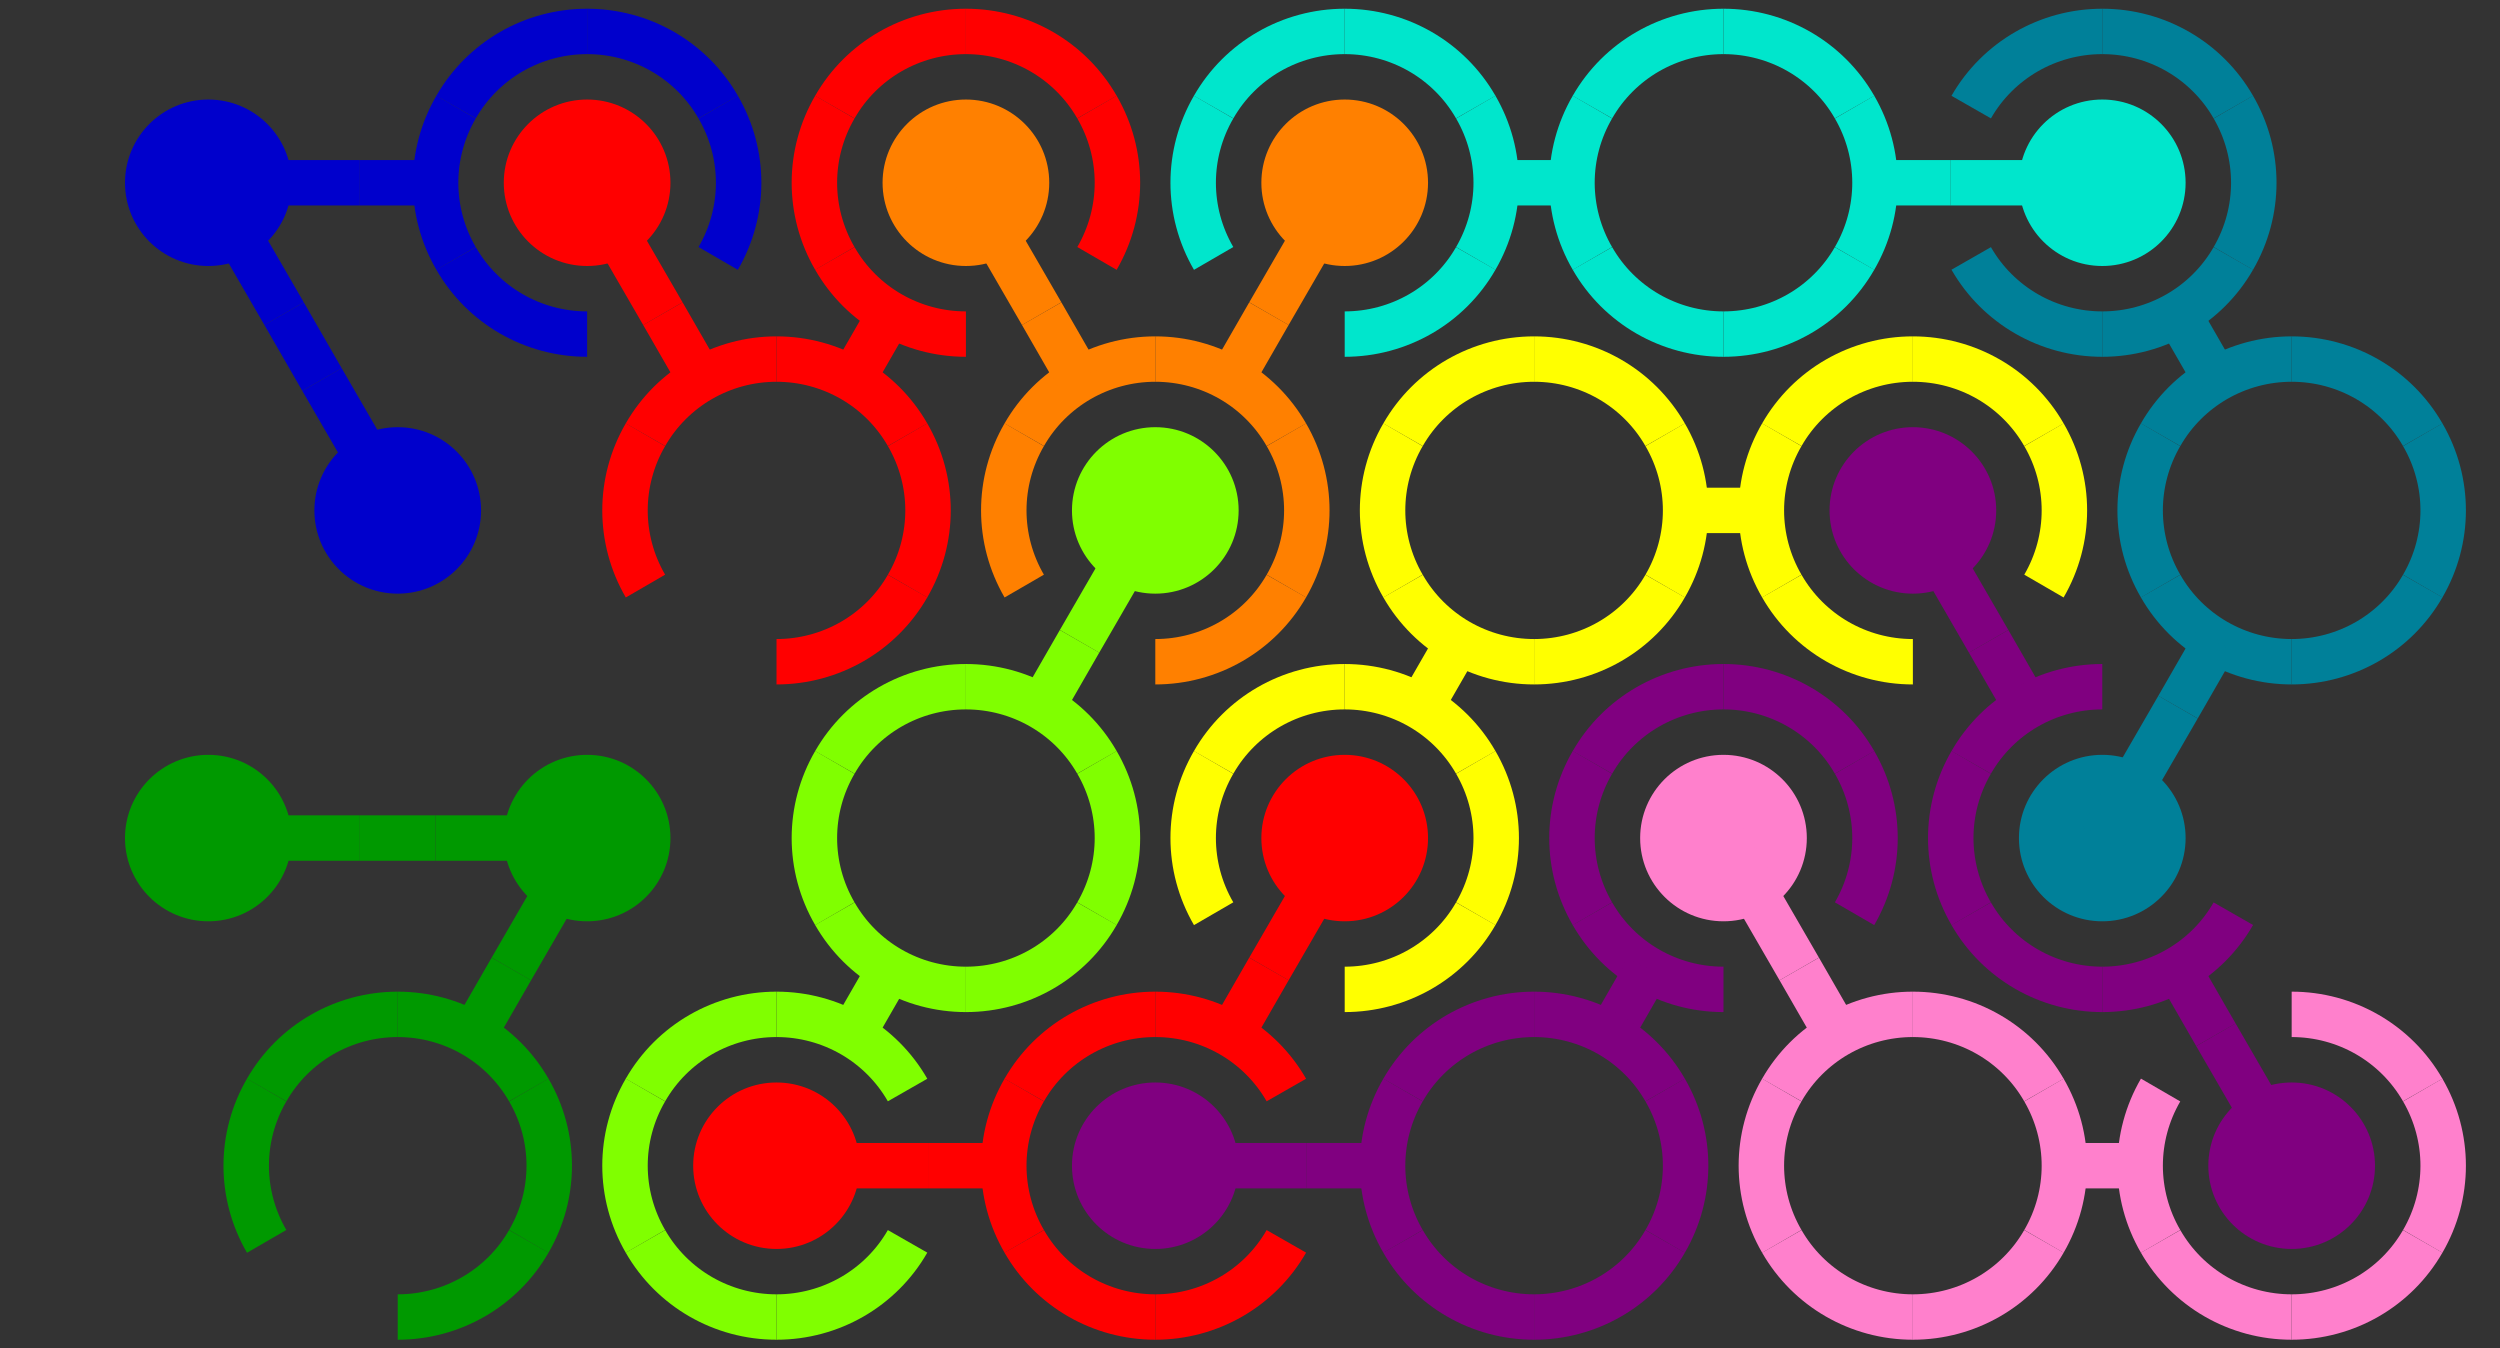 <?xml version="1.0" encoding="UTF-8"?>
<svg xmlns="http://www.w3.org/2000/svg" xmlns:xlink="http://www.w3.org/1999/xlink" width="660pt" height="356pt" viewBox="0 0 660 356" version="1.1">
<rect x="0" y="0" width="660" height="356" fill="#333333" stroke="none"/>
<g id="surface1601">
<path style="fill:none;stroke-width:0.12;stroke-linecap:butt;stroke-linejoin:miter;stroke:rgb(100%,0%,0%);stroke-opacity:1;stroke-miterlimit:10;" d="M 3.346 3.231 C 3.275 3.355 3.143 3.431 3 3.431 " transform="matrix(100,0,0,99.882,5,5)"/>
<path style="fill:none;stroke-width:0.12;stroke-linecap:butt;stroke-linejoin:miter;stroke:rgb(100%,0%,0%);stroke-opacity:1;stroke-miterlimit:10;" d="M 3 3.431 C 2.857 3.431 2.725 3.355 2.654 3.231 " transform="matrix(100,0,0,99.882,5,5)"/>
<path style="fill:none;stroke-width:0.12;stroke-linecap:butt;stroke-linejoin:miter;stroke:rgb(100%,0%,0%);stroke-opacity:1;stroke-miterlimit:10;" d="M 2.654 3.231 C 2.582 3.107 2.582 2.955 2.654 2.831 " transform="matrix(100,0,0,99.882,5,5)"/>
<path style="fill:none;stroke-width:0.12;stroke-linecap:butt;stroke-linejoin:miter;stroke:rgb(100%,0%,0%);stroke-opacity:1;stroke-miterlimit:10;" d="M 2.654 2.831 C 2.725 2.707 2.857 2.631 3 2.631 " transform="matrix(100,0,0,99.882,5,5)"/>
<path style="fill:none;stroke-width:0.12;stroke-linecap:butt;stroke-linejoin:miter;stroke:rgb(100%,0%,0%);stroke-opacity:1;stroke-miterlimit:10;" d="M 3 2.631 C 3.143 2.631 3.275 2.707 3.346 2.831 " transform="matrix(100,0,0,99.882,5,5)"/>
<path style=" stroke:none;fill-rule:nonzero;fill:rgb(100%,0%,0%);fill-opacity:1;" d="M 377 221.25 C 377 233.387 367.148 243.223 355 243.223 C 342.852 243.223 333 233.387 333 221.25 C 333 209.113 342.852 199.277 355 199.277 C 367.148 199.277 377 209.113 377 221.25 "/>
<path style="fill:none;stroke-width:0.12;stroke-linecap:butt;stroke-linejoin:miter;stroke:rgb(100%,0%,0%);stroke-opacity:1;stroke-miterlimit:10;" d="M 3.5 2.165 L 3.3 2.511 " transform="matrix(100,0,0,99.882,5,5)"/>
<path style="fill:none;stroke-width:0.12;stroke-linecap:butt;stroke-linejoin:miter;stroke:rgb(100%,0%,0%);stroke-opacity:1;stroke-miterlimit:10;" d="M 3.3 2.511 L 3.2 2.685 " transform="matrix(100,0,0,99.882,5,5)"/>
<path style=" stroke:none;fill-rule:nonzero;fill:rgb(100%,0%,0%);fill-opacity:1;" d="M 227 307.75 C 227 319.887 217.148 329.723 205 329.723 C 192.852 329.723 183 319.887 183 307.75 C 183 295.613 192.852 285.777 205 285.777 C 217.148 285.777 227 295.613 227 307.75 "/>
<path style="fill:none;stroke-width:0.12;stroke-linecap:butt;stroke-linejoin:miter;stroke:rgb(100%,0%,0%);stroke-opacity:1;stroke-miterlimit:10;" d="M 2 3.031 L 2.4 3.031 " transform="matrix(100,0,0,99.882,5,5)"/>
<path style="fill:none;stroke-width:0.12;stroke-linecap:butt;stroke-linejoin:miter;stroke:rgb(100%,0%,0%);stroke-opacity:1;stroke-miterlimit:10;" d="M 2.4 3.031 L 2.6 3.031 " transform="matrix(100,0,0,99.882,5,5)"/>
<path style="fill:none;stroke-width:0.12;stroke-linecap:butt;stroke-linejoin:miter;stroke:rgb(50%,0%,50%);stroke-opacity:1;stroke-miterlimit:10;" d="M 4.5 2.565 C 4.357 2.565 4.225 2.489 4.154 2.365 " transform="matrix(100,0,0,99.882,5,5)"/>
<path style="fill:none;stroke-width:0.12;stroke-linecap:butt;stroke-linejoin:miter;stroke:rgb(50%,0%,50%);stroke-opacity:1;stroke-miterlimit:10;" d="M 4.154 2.365 C 4.082 2.241 4.082 2.089 4.154 1.965 " transform="matrix(100,0,0,99.882,5,5)"/>
<path style="fill:none;stroke-width:0.12;stroke-linecap:butt;stroke-linejoin:miter;stroke:rgb(50%,0%,50%);stroke-opacity:1;stroke-miterlimit:10;" d="M 4.154 1.965 C 4.225 1.841 4.357 1.765 4.5 1.765 " transform="matrix(100,0,0,99.882,5,5)"/>
<path style="fill:none;stroke-width:0.12;stroke-linecap:butt;stroke-linejoin:miter;stroke:rgb(50%,0%,50%);stroke-opacity:1;stroke-miterlimit:10;" d="M 4.846 1.965 C 4.918 2.089 4.918 2.241 4.846 2.365 " transform="matrix(100,0,0,99.882,5,5)"/>
<path style="fill:none;stroke-width:0.12;stroke-linecap:butt;stroke-linejoin:miter;stroke:rgb(50%,0%,50%);stroke-opacity:1;stroke-miterlimit:10;" d="M 4.5 1.765 C 4.643 1.765 4.775 1.841 4.846 1.965 " transform="matrix(100,0,0,99.882,5,5)"/>
<path style="fill:none;stroke-width:0.12;stroke-linecap:butt;stroke-linejoin:miter;stroke:rgb(50%,0%,50%);stroke-opacity:1;stroke-miterlimit:10;" d="M 4.3 2.511 L 4.2 2.685 " transform="matrix(100,0,0,99.882,5,5)"/>
<path style="fill:none;stroke-width:0.12;stroke-linecap:butt;stroke-linejoin:miter;stroke:rgb(50%,0%,50%);stroke-opacity:1;stroke-miterlimit:10;" d="M 4.346 3.231 C 4.275 3.355 4.143 3.431 4 3.431 " transform="matrix(100,0,0,99.882,5,5)"/>
<path style="fill:none;stroke-width:0.12;stroke-linecap:butt;stroke-linejoin:miter;stroke:rgb(50%,0%,50%);stroke-opacity:1;stroke-miterlimit:10;" d="M 4 3.431 C 3.857 3.431 3.725 3.355 3.654 3.231 " transform="matrix(100,0,0,99.882,5,5)"/>
<path style="fill:none;stroke-width:0.12;stroke-linecap:butt;stroke-linejoin:miter;stroke:rgb(50%,0%,50%);stroke-opacity:1;stroke-miterlimit:10;" d="M 3.654 3.231 C 3.582 3.107 3.582 2.955 3.654 2.831 " transform="matrix(100,0,0,99.882,5,5)"/>
<path style="fill:none;stroke-width:0.12;stroke-linecap:butt;stroke-linejoin:miter;stroke:rgb(50%,0%,50%);stroke-opacity:1;stroke-miterlimit:10;" d="M 3.654 2.831 C 3.725 2.707 3.857 2.631 4 2.631 " transform="matrix(100,0,0,99.882,5,5)"/>
<path style="fill:none;stroke-width:0.12;stroke-linecap:butt;stroke-linejoin:miter;stroke:rgb(50%,0%,50%);stroke-opacity:1;stroke-miterlimit:10;" d="M 4.346 2.831 C 4.418 2.955 4.418 3.107 4.346 3.231 " transform="matrix(100,0,0,99.882,5,5)"/>
<path style="fill:none;stroke-width:0.12;stroke-linecap:butt;stroke-linejoin:miter;stroke:rgb(50%,0%,50%);stroke-opacity:1;stroke-miterlimit:10;" d="M 4 2.631 C 4.143 2.631 4.275 2.707 4.346 2.831 " transform="matrix(100,0,0,99.882,5,5)"/>
<path style=" stroke:none;fill-rule:nonzero;fill:rgb(50%,0%,50%);fill-opacity:1;" d="M 327 307.75 C 327 319.887 317.148 329.723 305 329.723 C 292.852 329.723 283 319.887 283 307.75 C 283 295.613 292.852 285.777 305 285.777 C 317.148 285.777 327 295.613 327 307.75 "/>
<path style="fill:none;stroke-width:0.12;stroke-linecap:butt;stroke-linejoin:miter;stroke:rgb(50%,0%,50%);stroke-opacity:1;stroke-miterlimit:10;" d="M 3 3.031 L 3.4 3.031 " transform="matrix(100,0,0,99.882,5,5)"/>
<path style="fill:none;stroke-width:0.12;stroke-linecap:butt;stroke-linejoin:miter;stroke:rgb(50%,0%,50%);stroke-opacity:1;stroke-miterlimit:10;" d="M 3.4 3.031 L 3.6 3.031 " transform="matrix(100,0,0,99.882,5,5)"/>
<path style=" stroke:none;fill-rule:nonzero;fill:rgb(100%,50%,80%);fill-opacity:1;" d="M 477 221.25 C 477 233.387 467.148 243.223 455 243.223 C 442.852 243.223 433 233.387 433 221.25 C 433 209.113 442.852 199.277 455 199.277 C 467.148 199.277 477 209.113 477 221.25 "/>
<path style="fill:none;stroke-width:0.12;stroke-linecap:butt;stroke-linejoin:miter;stroke:rgb(100%,50%,80%);stroke-opacity:1;stroke-miterlimit:10;" d="M 4.5 2.165 L 4.7 2.511 " transform="matrix(100,0,0,99.882,5,5)"/>
<path style="fill:none;stroke-width:0.12;stroke-linecap:butt;stroke-linejoin:miter;stroke:rgb(100%,50%,80%);stroke-opacity:1;stroke-miterlimit:10;" d="M 4.7 2.511 L 4.8 2.685 " transform="matrix(100,0,0,99.882,5,5)"/>
<path style="fill:none;stroke-width:0.12;stroke-linecap:butt;stroke-linejoin:miter;stroke:rgb(100%,50%,80%);stroke-opacity:1;stroke-miterlimit:10;" d="M 5.346 3.231 C 5.275 3.355 5.143 3.431 5 3.431 " transform="matrix(100,0,0,99.882,5,5)"/>
<path style="fill:none;stroke-width:0.12;stroke-linecap:butt;stroke-linejoin:miter;stroke:rgb(100%,50%,80%);stroke-opacity:1;stroke-miterlimit:10;" d="M 5 3.431 C 4.857 3.431 4.725 3.355 4.654 3.231 " transform="matrix(100,0,0,99.882,5,5)"/>
<path style="fill:none;stroke-width:0.12;stroke-linecap:butt;stroke-linejoin:miter;stroke:rgb(100%,50%,80%);stroke-opacity:1;stroke-miterlimit:10;" d="M 4.654 3.231 C 4.582 3.107 4.582 2.955 4.654 2.831 " transform="matrix(100,0,0,99.882,5,5)"/>
<path style="fill:none;stroke-width:0.12;stroke-linecap:butt;stroke-linejoin:miter;stroke:rgb(100%,50%,80%);stroke-opacity:1;stroke-miterlimit:10;" d="M 4.654 2.831 C 4.725 2.707 4.857 2.631 5 2.631 " transform="matrix(100,0,0,99.882,5,5)"/>
<path style="fill:none;stroke-width:0.12;stroke-linecap:butt;stroke-linejoin:miter;stroke:rgb(100%,50%,80%);stroke-opacity:1;stroke-miterlimit:10;" d="M 5.346 2.831 C 5.418 2.955 5.418 3.107 5.346 3.231 " transform="matrix(100,0,0,99.882,5,5)"/>
<path style="fill:none;stroke-width:0.12;stroke-linecap:butt;stroke-linejoin:miter;stroke:rgb(100%,50%,80%);stroke-opacity:1;stroke-miterlimit:10;" d="M 5 2.631 C 5.143 2.631 5.275 2.707 5.346 2.831 " transform="matrix(100,0,0,99.882,5,5)"/>
<path style="fill:none;stroke-width:0.12;stroke-linecap:butt;stroke-linejoin:miter;stroke:rgb(100%,50%,80%);stroke-opacity:1;stroke-miterlimit:10;" d="M 6.346 3.231 C 6.275 3.355 6.143 3.431 6 3.431 " transform="matrix(100,0,0,99.882,5,5)"/>
<path style="fill:none;stroke-width:0.12;stroke-linecap:butt;stroke-linejoin:miter;stroke:rgb(100%,50%,80%);stroke-opacity:1;stroke-miterlimit:10;" d="M 6 3.431 C 5.857 3.431 5.725 3.355 5.654 3.231 " transform="matrix(100,0,0,99.882,5,5)"/>
<path style="fill:none;stroke-width:0.12;stroke-linecap:butt;stroke-linejoin:miter;stroke:rgb(100%,50%,80%);stroke-opacity:1;stroke-miterlimit:10;" d="M 5.654 3.231 C 5.582 3.107 5.582 2.955 5.654 2.831 " transform="matrix(100,0,0,99.882,5,5)"/>
<path style="fill:none;stroke-width:0.12;stroke-linecap:butt;stroke-linejoin:miter;stroke:rgb(100%,50%,80%);stroke-opacity:1;stroke-miterlimit:10;" d="M 6.346 2.831 C 6.418 2.955 6.418 3.107 6.346 3.231 " transform="matrix(100,0,0,99.882,5,5)"/>
<path style="fill:none;stroke-width:0.12;stroke-linecap:butt;stroke-linejoin:miter;stroke:rgb(100%,50%,80%);stroke-opacity:1;stroke-miterlimit:10;" d="M 6 2.631 C 6.143 2.631 6.275 2.707 6.346 2.831 " transform="matrix(100,0,0,99.882,5,5)"/>
<path style="fill:none;stroke-width:0.12;stroke-linecap:butt;stroke-linejoin:miter;stroke:rgb(100%,50%,80%);stroke-opacity:1;stroke-miterlimit:10;" d="M 5.6 3.031 L 5.4 3.031 " transform="matrix(100,0,0,99.882,5,5)"/>
<path style="fill:none;stroke-width:0.12;stroke-linecap:butt;stroke-linejoin:miter;stroke:rgb(100%,100%,0%);stroke-opacity:1;stroke-miterlimit:10;" d="M 3.846 2.365 C 3.775 2.489 3.643 2.565 3.5 2.565 " transform="matrix(100,0,0,99.882,5,5)"/>
<path style="fill:none;stroke-width:0.12;stroke-linecap:butt;stroke-linejoin:miter;stroke:rgb(100%,100%,0%);stroke-opacity:1;stroke-miterlimit:10;" d="M 3.154 2.365 C 3.082 2.241 3.082 2.089 3.154 1.965 " transform="matrix(100,0,0,99.882,5,5)"/>
<path style="fill:none;stroke-width:0.12;stroke-linecap:butt;stroke-linejoin:miter;stroke:rgb(100%,100%,0%);stroke-opacity:1;stroke-miterlimit:10;" d="M 3.154 1.965 C 3.225 1.841 3.357 1.765 3.5 1.765 " transform="matrix(100,0,0,99.882,5,5)"/>
<path style="fill:none;stroke-width:0.12;stroke-linecap:butt;stroke-linejoin:miter;stroke:rgb(100%,100%,0%);stroke-opacity:1;stroke-miterlimit:10;" d="M 3.846 1.965 C 3.918 2.089 3.918 2.241 3.846 2.365 " transform="matrix(100,0,0,99.882,5,5)"/>
<path style="fill:none;stroke-width:0.12;stroke-linecap:butt;stroke-linejoin:miter;stroke:rgb(100%,100%,0%);stroke-opacity:1;stroke-miterlimit:10;" d="M 3.5 1.765 C 3.643 1.765 3.775 1.841 3.846 1.965 " transform="matrix(100,0,0,99.882,5,5)"/>
<path style="fill:none;stroke-width:0.12;stroke-linecap:butt;stroke-linejoin:miter;stroke:rgb(100%,100%,0%);stroke-opacity:1;stroke-miterlimit:10;" d="M 3.7 1.819 L 3.8 1.645 " transform="matrix(100,0,0,99.882,5,5)"/>
<path style="fill:none;stroke-width:0.12;stroke-linecap:butt;stroke-linejoin:miter;stroke:rgb(100%,100%,0%);stroke-opacity:1;stroke-miterlimit:10;" d="M 4.346 1.499 C 4.275 1.623 4.143 1.699 4 1.699 " transform="matrix(100,0,0,99.882,5,5)"/>
<path style="fill:none;stroke-width:0.12;stroke-linecap:butt;stroke-linejoin:miter;stroke:rgb(100%,100%,0%);stroke-opacity:1;stroke-miterlimit:10;" d="M 4 1.699 C 3.857 1.699 3.725 1.623 3.654 1.499 " transform="matrix(100,0,0,99.882,5,5)"/>
<path style="fill:none;stroke-width:0.12;stroke-linecap:butt;stroke-linejoin:miter;stroke:rgb(100%,100%,0%);stroke-opacity:1;stroke-miterlimit:10;" d="M 3.654 1.499 C 3.582 1.375 3.582 1.223 3.654 1.099 " transform="matrix(100,0,0,99.882,5,5)"/>
<path style="fill:none;stroke-width:0.12;stroke-linecap:butt;stroke-linejoin:miter;stroke:rgb(100%,100%,0%);stroke-opacity:1;stroke-miterlimit:10;" d="M 3.654 1.099 C 3.725 0.975 3.857 0.899 4 0.899 " transform="matrix(100,0,0,99.882,5,5)"/>
<path style="fill:none;stroke-width:0.12;stroke-linecap:butt;stroke-linejoin:miter;stroke:rgb(100%,100%,0%);stroke-opacity:1;stroke-miterlimit:10;" d="M 4.346 1.099 C 4.418 1.223 4.418 1.375 4.346 1.499 " transform="matrix(100,0,0,99.882,5,5)"/>
<path style="fill:none;stroke-width:0.12;stroke-linecap:butt;stroke-linejoin:miter;stroke:rgb(100%,100%,0%);stroke-opacity:1;stroke-miterlimit:10;" d="M 4 0.899 C 4.143 0.899 4.275 0.975 4.346 1.099 " transform="matrix(100,0,0,99.882,5,5)"/>
<path style="fill:none;stroke-width:0.12;stroke-linecap:butt;stroke-linejoin:miter;stroke:rgb(100%,100%,0%);stroke-opacity:1;stroke-miterlimit:10;" d="M 5 1.699 C 4.857 1.699 4.725 1.623 4.654 1.499 " transform="matrix(100,0,0,99.882,5,5)"/>
<path style="fill:none;stroke-width:0.12;stroke-linecap:butt;stroke-linejoin:miter;stroke:rgb(100%,100%,0%);stroke-opacity:1;stroke-miterlimit:10;" d="M 4.654 1.499 C 4.582 1.375 4.582 1.223 4.654 1.099 " transform="matrix(100,0,0,99.882,5,5)"/>
<path style="fill:none;stroke-width:0.12;stroke-linecap:butt;stroke-linejoin:miter;stroke:rgb(100%,100%,0%);stroke-opacity:1;stroke-miterlimit:10;" d="M 4.654 1.099 C 4.725 0.975 4.857 0.899 5 0.899 " transform="matrix(100,0,0,99.882,5,5)"/>
<path style="fill:none;stroke-width:0.12;stroke-linecap:butt;stroke-linejoin:miter;stroke:rgb(100%,100%,0%);stroke-opacity:1;stroke-miterlimit:10;" d="M 5.346 1.099 C 5.418 1.223 5.418 1.375 5.346 1.499 " transform="matrix(100,0,0,99.882,5,5)"/>
<path style="fill:none;stroke-width:0.12;stroke-linecap:butt;stroke-linejoin:miter;stroke:rgb(100%,100%,0%);stroke-opacity:1;stroke-miterlimit:10;" d="M 5 0.899 C 5.143 0.899 5.275 0.975 5.346 1.099 " transform="matrix(100,0,0,99.882,5,5)"/>
<path style="fill:none;stroke-width:0.12;stroke-linecap:butt;stroke-linejoin:miter;stroke:rgb(100%,100%,0%);stroke-opacity:1;stroke-miterlimit:10;" d="M 4.6 1.299 L 4.4 1.299 " transform="matrix(100,0,0,99.882,5,5)"/>
<path style="fill:none;stroke-width:0.12;stroke-linecap:butt;stroke-linejoin:miter;stroke:rgb(0%,50%,60%);stroke-opacity:1;stroke-miterlimit:10;" d="M 6.346 1.499 C 6.275 1.623 6.143 1.699 6 1.699 " transform="matrix(100,0,0,99.882,5,5)"/>
<path style="fill:none;stroke-width:0.12;stroke-linecap:butt;stroke-linejoin:miter;stroke:rgb(0%,50%,60%);stroke-opacity:1;stroke-miterlimit:10;" d="M 6 1.699 C 5.857 1.699 5.725 1.623 5.654 1.499 " transform="matrix(100,0,0,99.882,5,5)"/>
<path style="fill:none;stroke-width:0.12;stroke-linecap:butt;stroke-linejoin:miter;stroke:rgb(0%,50%,60%);stroke-opacity:1;stroke-miterlimit:10;" d="M 5.654 1.499 C 5.582 1.375 5.582 1.223 5.654 1.099 " transform="matrix(100,0,0,99.882,5,5)"/>
<path style="fill:none;stroke-width:0.12;stroke-linecap:butt;stroke-linejoin:miter;stroke:rgb(0%,50%,60%);stroke-opacity:1;stroke-miterlimit:10;" d="M 5.654 1.099 C 5.725 0.975 5.857 0.899 6 0.899 " transform="matrix(100,0,0,99.882,5,5)"/>
<path style="fill:none;stroke-width:0.12;stroke-linecap:butt;stroke-linejoin:miter;stroke:rgb(0%,50%,60%);stroke-opacity:1;stroke-miterlimit:10;" d="M 6.346 1.099 C 6.418 1.223 6.418 1.375 6.346 1.499 " transform="matrix(100,0,0,99.882,5,5)"/>
<path style="fill:none;stroke-width:0.12;stroke-linecap:butt;stroke-linejoin:miter;stroke:rgb(0%,50%,60%);stroke-opacity:1;stroke-miterlimit:10;" d="M 6 0.899 C 6.143 0.899 6.275 0.975 6.346 1.099 " transform="matrix(100,0,0,99.882,5,5)"/>
<path style=" stroke:none;fill-rule:nonzero;fill:rgb(0%,50%,60%);fill-opacity:1;" d="M 577 221.25 C 577 233.387 567.148 243.223 555 243.223 C 542.852 243.223 533 233.387 533 221.25 C 533 209.113 542.852 199.277 555 199.277 C 567.148 199.277 577 209.113 577 221.25 "/>
<path style="fill:none;stroke-width:0.12;stroke-linecap:butt;stroke-linejoin:miter;stroke:rgb(0%,50%,60%);stroke-opacity:1;stroke-miterlimit:10;" d="M 5.5 2.165 L 5.7 1.819 " transform="matrix(100,0,0,99.882,5,5)"/>
<path style="fill:none;stroke-width:0.12;stroke-linecap:butt;stroke-linejoin:miter;stroke:rgb(0%,50%,60%);stroke-opacity:1;stroke-miterlimit:10;" d="M 5.7 1.819 L 5.8 1.645 " transform="matrix(100,0,0,99.882,5,5)"/>
<path style="fill:none;stroke-width:0.12;stroke-linecap:butt;stroke-linejoin:miter;stroke:rgb(0%,50%,60%);stroke-opacity:1;stroke-miterlimit:10;" d="M 5.846 0.633 C 5.775 0.757 5.643 0.833 5.5 0.833 " transform="matrix(100,0,0,99.882,5,5)"/>
<path style="fill:none;stroke-width:0.12;stroke-linecap:butt;stroke-linejoin:miter;stroke:rgb(0%,50%,60%);stroke-opacity:1;stroke-miterlimit:10;" d="M 5.5 0.833 C 5.357 0.833 5.225 0.757 5.154 0.633 " transform="matrix(100,0,0,99.882,5,5)"/>
<path style="fill:none;stroke-width:0.12;stroke-linecap:butt;stroke-linejoin:miter;stroke:rgb(0%,50%,60%);stroke-opacity:1;stroke-miterlimit:10;" d="M 5.154 0.233 C 5.225 0.109 5.357 0.033 5.5 0.033 " transform="matrix(100,0,0,99.882,5,5)"/>
<path style="fill:none;stroke-width:0.12;stroke-linecap:butt;stroke-linejoin:miter;stroke:rgb(0%,50%,60%);stroke-opacity:1;stroke-miterlimit:10;" d="M 5.846 0.233 C 5.918 0.357 5.918 0.509 5.846 0.633 " transform="matrix(100,0,0,99.882,5,5)"/>
<path style="fill:none;stroke-width:0.12;stroke-linecap:butt;stroke-linejoin:miter;stroke:rgb(0%,50%,60%);stroke-opacity:1;stroke-miterlimit:10;" d="M 5.5 0.033 C 5.643 0.033 5.775 0.109 5.846 0.233 " transform="matrix(100,0,0,99.882,5,5)"/>
<path style="fill:none;stroke-width:0.12;stroke-linecap:butt;stroke-linejoin:miter;stroke:rgb(0%,50%,60%);stroke-opacity:1;stroke-miterlimit:10;" d="M 5.7 0.779 L 5.8 0.953 " transform="matrix(100,0,0,99.882,5,5)"/>
<path style=" stroke:none;fill-rule:nonzero;fill:rgb(50%,0%,50%);fill-opacity:1;" d="M 527 134.75 C 527 146.887 517.148 156.723 505 156.723 C 492.852 156.723 483 146.887 483 134.75 C 483 122.613 492.852 112.777 505 112.777 C 517.148 112.777 527 122.613 527 134.75 "/>
<path style="fill:none;stroke-width:0.12;stroke-linecap:butt;stroke-linejoin:miter;stroke:rgb(50%,0%,50%);stroke-opacity:1;stroke-miterlimit:10;" d="M 5 1.299 L 5.2 1.645 " transform="matrix(100,0,0,99.882,5,5)"/>
<path style="fill:none;stroke-width:0.12;stroke-linecap:butt;stroke-linejoin:miter;stroke:rgb(50%,0%,50%);stroke-opacity:1;stroke-miterlimit:10;" d="M 5.2 1.645 L 5.3 1.819 " transform="matrix(100,0,0,99.882,5,5)"/>
<path style=" stroke:none;fill-rule:nonzero;fill:rgb(50%,0%,50%);fill-opacity:1;" d="M 627 307.75 C 627 319.887 617.148 329.723 605 329.723 C 592.852 329.723 583 319.887 583 307.75 C 583 295.613 592.852 285.777 605 285.777 C 617.148 285.777 627 295.613 627 307.75 "/>
<path style="fill:none;stroke-width:0.12;stroke-linecap:butt;stroke-linejoin:miter;stroke:rgb(50%,0%,50%);stroke-opacity:1;stroke-miterlimit:10;" d="M 6 3.031 L 5.8 2.685 " transform="matrix(100,0,0,99.882,5,5)"/>
<path style="fill:none;stroke-width:0.12;stroke-linecap:butt;stroke-linejoin:miter;stroke:rgb(50%,0%,50%);stroke-opacity:1;stroke-miterlimit:10;" d="M 5.8 2.685 L 5.7 2.511 " transform="matrix(100,0,0,99.882,5,5)"/>
<path style="fill:none;stroke-width:0.12;stroke-linecap:butt;stroke-linejoin:miter;stroke:rgb(50%,0%,50%);stroke-opacity:1;stroke-miterlimit:10;" d="M 5.846 2.365 C 5.775 2.489 5.643 2.565 5.5 2.565 " transform="matrix(100,0,0,99.882,5,5)"/>
<path style="fill:none;stroke-width:0.12;stroke-linecap:butt;stroke-linejoin:miter;stroke:rgb(50%,0%,50%);stroke-opacity:1;stroke-miterlimit:10;" d="M 5.5 2.565 C 5.357 2.565 5.225 2.489 5.154 2.365 " transform="matrix(100,0,0,99.882,5,5)"/>
<path style="fill:none;stroke-width:0.12;stroke-linecap:butt;stroke-linejoin:miter;stroke:rgb(50%,0%,50%);stroke-opacity:1;stroke-miterlimit:10;" d="M 5.154 2.365 C 5.082 2.241 5.082 2.089 5.154 1.965 " transform="matrix(100,0,0,99.882,5,5)"/>
<path style="fill:none;stroke-width:0.12;stroke-linecap:butt;stroke-linejoin:miter;stroke:rgb(50%,0%,50%);stroke-opacity:1;stroke-miterlimit:10;" d="M 5.154 1.965 C 5.225 1.841 5.357 1.765 5.5 1.765 " transform="matrix(100,0,0,99.882,5,5)"/>
<path style="fill:none;stroke-width:0.12;stroke-linecap:butt;stroke-linejoin:miter;stroke:rgb(50%,100%,0%);stroke-opacity:1;stroke-miterlimit:10;" d="M 2.346 3.231 C 2.275 3.355 2.143 3.431 2 3.431 " transform="matrix(100,0,0,99.882,5,5)"/>
<path style="fill:none;stroke-width:0.12;stroke-linecap:butt;stroke-linejoin:miter;stroke:rgb(50%,100%,0%);stroke-opacity:1;stroke-miterlimit:10;" d="M 2 3.431 C 1.857 3.431 1.725 3.355 1.654 3.231 " transform="matrix(100,0,0,99.882,5,5)"/>
<path style="fill:none;stroke-width:0.12;stroke-linecap:butt;stroke-linejoin:miter;stroke:rgb(50%,100%,0%);stroke-opacity:1;stroke-miterlimit:10;" d="M 1.654 3.231 C 1.582 3.107 1.582 2.955 1.654 2.831 " transform="matrix(100,0,0,99.882,5,5)"/>
<path style="fill:none;stroke-width:0.12;stroke-linecap:butt;stroke-linejoin:miter;stroke:rgb(50%,100%,0%);stroke-opacity:1;stroke-miterlimit:10;" d="M 1.654 2.831 C 1.725 2.707 1.857 2.631 2 2.631 " transform="matrix(100,0,0,99.882,5,5)"/>
<path style="fill:none;stroke-width:0.12;stroke-linecap:butt;stroke-linejoin:miter;stroke:rgb(50%,100%,0%);stroke-opacity:1;stroke-miterlimit:10;" d="M 2 2.631 C 2.143 2.631 2.275 2.707 2.346 2.831 " transform="matrix(100,0,0,99.882,5,5)"/>
<path style="fill:none;stroke-width:0.12;stroke-linecap:butt;stroke-linejoin:miter;stroke:rgb(50%,100%,0%);stroke-opacity:1;stroke-miterlimit:10;" d="M 2.2 2.685 L 2.3 2.511 " transform="matrix(100,0,0,99.882,5,5)"/>
<path style="fill:none;stroke-width:0.12;stroke-linecap:butt;stroke-linejoin:miter;stroke:rgb(50%,100%,0%);stroke-opacity:1;stroke-miterlimit:10;" d="M 2.846 2.365 C 2.775 2.489 2.643 2.565 2.5 2.565 " transform="matrix(100,0,0,99.882,5,5)"/>
<path style="fill:none;stroke-width:0.12;stroke-linecap:butt;stroke-linejoin:miter;stroke:rgb(50%,100%,0%);stroke-opacity:1;stroke-miterlimit:10;" d="M 2.5 2.565 C 2.357 2.565 2.225 2.489 2.154 2.365 " transform="matrix(100,0,0,99.882,5,5)"/>
<path style="fill:none;stroke-width:0.12;stroke-linecap:butt;stroke-linejoin:miter;stroke:rgb(50%,100%,0%);stroke-opacity:1;stroke-miterlimit:10;" d="M 2.154 2.365 C 2.082 2.241 2.082 2.089 2.154 1.965 " transform="matrix(100,0,0,99.882,5,5)"/>
<path style="fill:none;stroke-width:0.12;stroke-linecap:butt;stroke-linejoin:miter;stroke:rgb(50%,100%,0%);stroke-opacity:1;stroke-miterlimit:10;" d="M 2.154 1.965 C 2.225 1.841 2.357 1.765 2.5 1.765 " transform="matrix(100,0,0,99.882,5,5)"/>
<path style="fill:none;stroke-width:0.12;stroke-linecap:butt;stroke-linejoin:miter;stroke:rgb(50%,100%,0%);stroke-opacity:1;stroke-miterlimit:10;" d="M 2.846 1.965 C 2.918 2.089 2.918 2.241 2.846 2.365 " transform="matrix(100,0,0,99.882,5,5)"/>
<path style="fill:none;stroke-width:0.12;stroke-linecap:butt;stroke-linejoin:miter;stroke:rgb(50%,100%,0%);stroke-opacity:1;stroke-miterlimit:10;" d="M 2.5 1.765 C 2.643 1.765 2.775 1.841 2.846 1.965 " transform="matrix(100,0,0,99.882,5,5)"/>
<path style=" stroke:none;fill-rule:nonzero;fill:rgb(50%,100%,0%);fill-opacity:1;" d="M 327 134.75 C 327 146.887 317.148 156.723 305 156.723 C 292.852 156.723 283 146.887 283 134.75 C 283 122.613 292.852 112.777 305 112.777 C 317.148 112.777 327 122.613 327 134.75 "/>
<path style="fill:none;stroke-width:0.12;stroke-linecap:butt;stroke-linejoin:miter;stroke:rgb(50%,100%,0%);stroke-opacity:1;stroke-miterlimit:10;" d="M 3 1.299 L 2.8 1.645 " transform="matrix(100,0,0,99.882,5,5)"/>
<path style="fill:none;stroke-width:0.12;stroke-linecap:butt;stroke-linejoin:miter;stroke:rgb(50%,100%,0%);stroke-opacity:1;stroke-miterlimit:10;" d="M 2.8 1.645 L 2.7 1.819 " transform="matrix(100,0,0,99.882,5,5)"/>
<path style="fill:none;stroke-width:0.12;stroke-linecap:butt;stroke-linejoin:miter;stroke:rgb(0%,90%,80%);stroke-opacity:1;stroke-miterlimit:10;" d="M 4.846 0.633 C 4.775 0.757 4.643 0.833 4.5 0.833 " transform="matrix(100,0,0,99.882,5,5)"/>
<path style="fill:none;stroke-width:0.12;stroke-linecap:butt;stroke-linejoin:miter;stroke:rgb(0%,90%,80%);stroke-opacity:1;stroke-miterlimit:10;" d="M 4.5 0.833 C 4.357 0.833 4.225 0.757 4.154 0.633 " transform="matrix(100,0,0,99.882,5,5)"/>
<path style="fill:none;stroke-width:0.12;stroke-linecap:butt;stroke-linejoin:miter;stroke:rgb(0%,90%,80%);stroke-opacity:1;stroke-miterlimit:10;" d="M 4.154 0.633 C 4.082 0.509 4.082 0.357 4.154 0.233 " transform="matrix(100,0,0,99.882,5,5)"/>
<path style="fill:none;stroke-width:0.12;stroke-linecap:butt;stroke-linejoin:miter;stroke:rgb(0%,90%,80%);stroke-opacity:1;stroke-miterlimit:10;" d="M 4.154 0.233 C 4.225 0.109 4.357 0.033 4.5 0.033 " transform="matrix(100,0,0,99.882,5,5)"/>
<path style="fill:none;stroke-width:0.12;stroke-linecap:butt;stroke-linejoin:miter;stroke:rgb(0%,90%,80%);stroke-opacity:1;stroke-miterlimit:10;" d="M 4.846 0.233 C 4.918 0.357 4.918 0.509 4.846 0.633 " transform="matrix(100,0,0,99.882,5,5)"/>
<path style="fill:none;stroke-width:0.12;stroke-linecap:butt;stroke-linejoin:miter;stroke:rgb(0%,90%,80%);stroke-opacity:1;stroke-miterlimit:10;" d="M 4.5 0.033 C 4.643 0.033 4.775 0.109 4.846 0.233 " transform="matrix(100,0,0,99.882,5,5)"/>
<path style=" stroke:none;fill-rule:nonzero;fill:rgb(0%,90%,80%);fill-opacity:1;" d="M 577 48.25 C 577 60.387 567.148 70.223 555 70.223 C 542.852 70.223 533 60.387 533 48.25 C 533 36.113 542.852 26.277 555 26.277 C 567.148 26.277 577 36.113 577 48.25 "/>
<path style="fill:none;stroke-width:0.12;stroke-linecap:butt;stroke-linejoin:miter;stroke:rgb(0%,90%,80%);stroke-opacity:1;stroke-miterlimit:10;" d="M 5.5 0.433 L 5.1 0.433 " transform="matrix(100,0,0,99.882,5,5)"/>
<path style="fill:none;stroke-width:0.12;stroke-linecap:butt;stroke-linejoin:miter;stroke:rgb(0%,90%,80%);stroke-opacity:1;stroke-miterlimit:10;" d="M 5.1 0.433 L 4.9 0.433 " transform="matrix(100,0,0,99.882,5,5)"/>
<path style="fill:none;stroke-width:0.12;stroke-linecap:butt;stroke-linejoin:miter;stroke:rgb(0%,90%,80%);stroke-opacity:1;stroke-miterlimit:10;" d="M 3.846 0.633 C 3.775 0.757 3.643 0.833 3.5 0.833 " transform="matrix(100,0,0,99.882,5,5)"/>
<path style="fill:none;stroke-width:0.12;stroke-linecap:butt;stroke-linejoin:miter;stroke:rgb(0%,90%,80%);stroke-opacity:1;stroke-miterlimit:10;" d="M 3.154 0.633 C 3.082 0.509 3.082 0.357 3.154 0.233 " transform="matrix(100,0,0,99.882,5,5)"/>
<path style="fill:none;stroke-width:0.12;stroke-linecap:butt;stroke-linejoin:miter;stroke:rgb(0%,90%,80%);stroke-opacity:1;stroke-miterlimit:10;" d="M 3.154 0.233 C 3.225 0.109 3.357 0.033 3.5 0.033 " transform="matrix(100,0,0,99.882,5,5)"/>
<path style="fill:none;stroke-width:0.12;stroke-linecap:butt;stroke-linejoin:miter;stroke:rgb(0%,90%,80%);stroke-opacity:1;stroke-miterlimit:10;" d="M 3.846 0.233 C 3.918 0.357 3.918 0.509 3.846 0.633 " transform="matrix(100,0,0,99.882,5,5)"/>
<path style="fill:none;stroke-width:0.12;stroke-linecap:butt;stroke-linejoin:miter;stroke:rgb(0%,90%,80%);stroke-opacity:1;stroke-miterlimit:10;" d="M 3.5 0.033 C 3.643 0.033 3.775 0.109 3.846 0.233 " transform="matrix(100,0,0,99.882,5,5)"/>
<path style="fill:none;stroke-width:0.12;stroke-linecap:butt;stroke-linejoin:miter;stroke:rgb(0%,90%,80%);stroke-opacity:1;stroke-miterlimit:10;" d="M 3.9 0.433 L 4.1 0.433 " transform="matrix(100,0,0,99.882,5,5)"/>
<path style=" stroke:none;fill-rule:nonzero;fill:rgb(0%,60%,0%);fill-opacity:1;" d="M 177 221.25 C 177 233.387 167.148 243.223 155 243.223 C 142.852 243.223 133 233.387 133 221.25 C 133 209.113 142.852 199.277 155 199.277 C 167.148 199.277 177 209.113 177 221.25 "/>
<path style="fill:none;stroke-width:0.12;stroke-linecap:butt;stroke-linejoin:miter;stroke:rgb(0%,60%,0%);stroke-opacity:1;stroke-miterlimit:10;" d="M 1.346 3.231 C 1.275 3.355 1.143 3.431 1 3.431 " transform="matrix(100,0,0,99.882,5,5)"/>
<path style="fill:none;stroke-width:0.12;stroke-linecap:butt;stroke-linejoin:miter;stroke:rgb(0%,60%,0%);stroke-opacity:1;stroke-miterlimit:10;" d="M 0.654 3.231 C 0.582 3.107 0.582 2.955 0.654 2.831 " transform="matrix(100,0,0,99.882,5,5)"/>
<path style="fill:none;stroke-width:0.12;stroke-linecap:butt;stroke-linejoin:miter;stroke:rgb(0%,60%,0%);stroke-opacity:1;stroke-miterlimit:10;" d="M 0.654 2.831 C 0.725 2.707 0.857 2.631 1 2.631 " transform="matrix(100,0,0,99.882,5,5)"/>
<path style="fill:none;stroke-width:0.12;stroke-linecap:butt;stroke-linejoin:miter;stroke:rgb(0%,60%,0%);stroke-opacity:1;stroke-miterlimit:10;" d="M 1.346 2.831 C 1.418 2.955 1.418 3.107 1.346 3.231 " transform="matrix(100,0,0,99.882,5,5)"/>
<path style="fill:none;stroke-width:0.12;stroke-linecap:butt;stroke-linejoin:miter;stroke:rgb(0%,60%,0%);stroke-opacity:1;stroke-miterlimit:10;" d="M 1 2.631 C 1.143 2.631 1.275 2.707 1.346 2.831 " transform="matrix(100,0,0,99.882,5,5)"/>
<path style="fill:none;stroke-width:0.12;stroke-linecap:butt;stroke-linejoin:miter;stroke:rgb(0%,60%,0%);stroke-opacity:1;stroke-miterlimit:10;" d="M 1.2 2.685 L 1.3 2.511 " transform="matrix(100,0,0,99.882,5,5)"/>
<path style="fill:none;stroke-width:0.12;stroke-linecap:butt;stroke-linejoin:miter;stroke:rgb(0%,60%,0%);stroke-opacity:1;stroke-miterlimit:10;" d="M 1.3 2.511 L 1.5 2.165 " transform="matrix(100,0,0,99.882,5,5)"/>
<path style=" stroke:none;fill-rule:nonzero;fill:rgb(0%,60%,0%);fill-opacity:1;" d="M 77 221.25 C 77 233.387 67.148 243.223 55 243.223 C 42.852 243.223 33 233.387 33 221.25 C 33 209.113 42.852 199.277 55 199.277 C 67.148 199.277 77 209.113 77 221.25 "/>
<path style="fill:none;stroke-width:0.12;stroke-linecap:butt;stroke-linejoin:miter;stroke:rgb(0%,60%,0%);stroke-opacity:1;stroke-miterlimit:10;" d="M 0.5 2.165 L 0.9 2.165 " transform="matrix(100,0,0,99.882,5,5)"/>
<path style="fill:none;stroke-width:0.12;stroke-linecap:butt;stroke-linejoin:miter;stroke:rgb(0%,60%,0%);stroke-opacity:1;stroke-miterlimit:10;" d="M 0.9 2.165 L 1.1 2.165 " transform="matrix(100,0,0,99.882,5,5)"/>
<path style="fill:none;stroke-width:0.12;stroke-linecap:butt;stroke-linejoin:miter;stroke:rgb(0%,60%,0%);stroke-opacity:1;stroke-miterlimit:10;" d="M 1.1 2.165 L 1.5 2.165 " transform="matrix(100,0,0,99.882,5,5)"/>
<path style="fill:none;stroke-width:0.12;stroke-linecap:butt;stroke-linejoin:miter;stroke:rgb(100%,50%,0%);stroke-opacity:1;stroke-miterlimit:10;" d="M 3.346 1.499 C 3.275 1.623 3.143 1.699 3 1.699 " transform="matrix(100,0,0,99.882,5,5)"/>
<path style="fill:none;stroke-width:0.12;stroke-linecap:butt;stroke-linejoin:miter;stroke:rgb(100%,50%,0%);stroke-opacity:1;stroke-miterlimit:10;" d="M 2.654 1.499 C 2.582 1.375 2.582 1.223 2.654 1.099 " transform="matrix(100,0,0,99.882,5,5)"/>
<path style="fill:none;stroke-width:0.12;stroke-linecap:butt;stroke-linejoin:miter;stroke:rgb(100%,50%,0%);stroke-opacity:1;stroke-miterlimit:10;" d="M 2.654 1.099 C 2.725 0.975 2.857 0.899 3 0.899 " transform="matrix(100,0,0,99.882,5,5)"/>
<path style="fill:none;stroke-width:0.12;stroke-linecap:butt;stroke-linejoin:miter;stroke:rgb(100%,50%,0%);stroke-opacity:1;stroke-miterlimit:10;" d="M 3.346 1.099 C 3.418 1.223 3.418 1.375 3.346 1.499 " transform="matrix(100,0,0,99.882,5,5)"/>
<path style="fill:none;stroke-width:0.12;stroke-linecap:butt;stroke-linejoin:miter;stroke:rgb(100%,50%,0%);stroke-opacity:1;stroke-miterlimit:10;" d="M 3 0.899 C 3.143 0.899 3.275 0.975 3.346 1.099 " transform="matrix(100,0,0,99.882,5,5)"/>
<path style=" stroke:none;fill-rule:nonzero;fill:rgb(100%,50%,0%);fill-opacity:1;" d="M 277 48.25 C 277 60.387 267.148 70.223 255 70.223 C 242.852 70.223 233 60.387 233 48.25 C 233 36.113 242.852 26.277 255 26.277 C 267.148 26.277 277 36.113 277 48.25 "/>
<path style="fill:none;stroke-width:0.12;stroke-linecap:butt;stroke-linejoin:miter;stroke:rgb(100%,50%,0%);stroke-opacity:1;stroke-miterlimit:10;" d="M 2.5 0.433 L 2.7 0.779 " transform="matrix(100,0,0,99.882,5,5)"/>
<path style="fill:none;stroke-width:0.12;stroke-linecap:butt;stroke-linejoin:miter;stroke:rgb(100%,50%,0%);stroke-opacity:1;stroke-miterlimit:10;" d="M 2.7 0.779 L 2.8 0.953 " transform="matrix(100,0,0,99.882,5,5)"/>
<path style=" stroke:none;fill-rule:nonzero;fill:rgb(100%,50%,0%);fill-opacity:1;" d="M 377 48.25 C 377 60.387 367.148 70.223 355 70.223 C 342.852 70.223 333 60.387 333 48.25 C 333 36.113 342.852 26.277 355 26.277 C 367.148 26.277 377 36.113 377 48.25 "/>
<path style="fill:none;stroke-width:0.12;stroke-linecap:butt;stroke-linejoin:miter;stroke:rgb(100%,50%,0%);stroke-opacity:1;stroke-miterlimit:10;" d="M 3.5 0.433 L 3.3 0.779 " transform="matrix(100,0,0,99.882,5,5)"/>
<path style="fill:none;stroke-width:0.12;stroke-linecap:butt;stroke-linejoin:miter;stroke:rgb(100%,50%,0%);stroke-opacity:1;stroke-miterlimit:10;" d="M 3.3 0.779 L 3.2 0.953 " transform="matrix(100,0,0,99.882,5,5)"/>
<path style="fill:none;stroke-width:0.12;stroke-linecap:butt;stroke-linejoin:miter;stroke:rgb(100%,0%,0%);stroke-opacity:1;stroke-miterlimit:10;" d="M 2.346 1.499 C 2.275 1.623 2.143 1.699 2 1.699 " transform="matrix(100,0,0,99.882,5,5)"/>
<path style="fill:none;stroke-width:0.12;stroke-linecap:butt;stroke-linejoin:miter;stroke:rgb(100%,0%,0%);stroke-opacity:1;stroke-miterlimit:10;" d="M 1.654 1.499 C 1.582 1.375 1.582 1.223 1.654 1.099 " transform="matrix(100,0,0,99.882,5,5)"/>
<path style="fill:none;stroke-width:0.12;stroke-linecap:butt;stroke-linejoin:miter;stroke:rgb(100%,0%,0%);stroke-opacity:1;stroke-miterlimit:10;" d="M 1.654 1.099 C 1.725 0.975 1.857 0.899 2 0.899 " transform="matrix(100,0,0,99.882,5,5)"/>
<path style="fill:none;stroke-width:0.12;stroke-linecap:butt;stroke-linejoin:miter;stroke:rgb(100%,0%,0%);stroke-opacity:1;stroke-miterlimit:10;" d="M 2.346 1.099 C 2.418 1.223 2.418 1.375 2.346 1.499 " transform="matrix(100,0,0,99.882,5,5)"/>
<path style="fill:none;stroke-width:0.12;stroke-linecap:butt;stroke-linejoin:miter;stroke:rgb(100%,0%,0%);stroke-opacity:1;stroke-miterlimit:10;" d="M 2 0.899 C 2.143 0.899 2.275 0.975 2.346 1.099 " transform="matrix(100,0,0,99.882,5,5)"/>
<path style=" stroke:none;fill-rule:nonzero;fill:rgb(100%,0%,0%);fill-opacity:1;" d="M 177 48.25 C 177 60.387 167.148 70.223 155 70.223 C 142.852 70.223 133 60.387 133 48.25 C 133 36.113 142.852 26.277 155 26.277 C 167.148 26.277 177 36.113 177 48.25 "/>
<path style="fill:none;stroke-width:0.12;stroke-linecap:butt;stroke-linejoin:miter;stroke:rgb(100%,0%,0%);stroke-opacity:1;stroke-miterlimit:10;" d="M 1.5 0.433 L 1.7 0.779 " transform="matrix(100,0,0,99.882,5,5)"/>
<path style="fill:none;stroke-width:0.12;stroke-linecap:butt;stroke-linejoin:miter;stroke:rgb(100%,0%,0%);stroke-opacity:1;stroke-miterlimit:10;" d="M 1.7 0.779 L 1.8 0.953 " transform="matrix(100,0,0,99.882,5,5)"/>
<path style="fill:none;stroke-width:0.12;stroke-linecap:butt;stroke-linejoin:miter;stroke:rgb(100%,0%,0%);stroke-opacity:1;stroke-miterlimit:10;" d="M 2.5 0.833 C 2.357 0.833 2.225 0.757 2.154 0.633 " transform="matrix(100,0,0,99.882,5,5)"/>
<path style="fill:none;stroke-width:0.12;stroke-linecap:butt;stroke-linejoin:miter;stroke:rgb(100%,0%,0%);stroke-opacity:1;stroke-miterlimit:10;" d="M 2.154 0.633 C 2.082 0.509 2.082 0.357 2.154 0.233 " transform="matrix(100,0,0,99.882,5,5)"/>
<path style="fill:none;stroke-width:0.12;stroke-linecap:butt;stroke-linejoin:miter;stroke:rgb(100%,0%,0%);stroke-opacity:1;stroke-miterlimit:10;" d="M 2.154 0.233 C 2.225 0.109 2.357 0.033 2.5 0.033 " transform="matrix(100,0,0,99.882,5,5)"/>
<path style="fill:none;stroke-width:0.12;stroke-linecap:butt;stroke-linejoin:miter;stroke:rgb(100%,0%,0%);stroke-opacity:1;stroke-miterlimit:10;" d="M 2.846 0.233 C 2.918 0.357 2.918 0.509 2.846 0.633 " transform="matrix(100,0,0,99.882,5,5)"/>
<path style="fill:none;stroke-width:0.12;stroke-linecap:butt;stroke-linejoin:miter;stroke:rgb(100%,0%,0%);stroke-opacity:1;stroke-miterlimit:10;" d="M 2.5 0.033 C 2.643 0.033 2.775 0.109 2.846 0.233 " transform="matrix(100,0,0,99.882,5,5)"/>
<path style="fill:none;stroke-width:0.12;stroke-linecap:butt;stroke-linejoin:miter;stroke:rgb(100%,0%,0%);stroke-opacity:1;stroke-miterlimit:10;" d="M 2.3 0.779 L 2.2 0.953 " transform="matrix(100,0,0,99.882,5,5)"/>
<path style=" stroke:none;fill-rule:nonzero;fill:rgb(0%,0%,80%);fill-opacity:1;" d="M 77 48.25 C 77 60.387 67.148 70.223 55 70.223 C 42.852 70.223 33 60.387 33 48.25 C 33 36.113 42.852 26.277 55 26.277 C 67.148 26.277 77 36.113 77 48.25 "/>
<path style=" stroke:none;fill-rule:nonzero;fill:rgb(0%,0%,80%);fill-opacity:1;" d="M 127 134.75 C 127 146.887 117.148 156.723 105 156.723 C 92.852 156.723 83 146.887 83 134.75 C 83 122.613 92.852 112.777 105 112.777 C 117.148 112.777 127 122.613 127 134.75 "/>
<path style="fill:none;stroke-width:0.12;stroke-linecap:butt;stroke-linejoin:miter;stroke:rgb(0%,0%,80%);stroke-opacity:1;stroke-miterlimit:10;" d="M 1 1.299 L 0.8 0.953 " transform="matrix(100,0,0,99.882,5,5)"/>
<path style="fill:none;stroke-width:0.12;stroke-linecap:butt;stroke-linejoin:miter;stroke:rgb(0%,0%,80%);stroke-opacity:1;stroke-miterlimit:10;" d="M 0.8 0.953 L 0.7 0.779 " transform="matrix(100,0,0,99.882,5,5)"/>
<path style="fill:none;stroke-width:0.12;stroke-linecap:butt;stroke-linejoin:miter;stroke:rgb(0%,0%,80%);stroke-opacity:1;stroke-miterlimit:10;" d="M 0.7 0.779 L 0.5 0.433 " transform="matrix(100,0,0,99.882,5,5)"/>
<path style="fill:none;stroke-width:0.12;stroke-linecap:butt;stroke-linejoin:miter;stroke:rgb(0%,0%,80%);stroke-opacity:1;stroke-miterlimit:10;" d="M 1.5 0.833 C 1.357 0.833 1.225 0.757 1.154 0.633 " transform="matrix(100,0,0,99.882,5,5)"/>
<path style="fill:none;stroke-width:0.12;stroke-linecap:butt;stroke-linejoin:miter;stroke:rgb(0%,0%,80%);stroke-opacity:1;stroke-miterlimit:10;" d="M 1.154 0.633 C 1.082 0.509 1.082 0.357 1.154 0.233 " transform="matrix(100,0,0,99.882,5,5)"/>
<path style="fill:none;stroke-width:0.12;stroke-linecap:butt;stroke-linejoin:miter;stroke:rgb(0%,0%,80%);stroke-opacity:1;stroke-miterlimit:10;" d="M 1.154 0.233 C 1.225 0.109 1.357 0.033 1.5 0.033 " transform="matrix(100,0,0,99.882,5,5)"/>
<path style="fill:none;stroke-width:0.12;stroke-linecap:butt;stroke-linejoin:miter;stroke:rgb(0%,0%,80%);stroke-opacity:1;stroke-miterlimit:10;" d="M 1.846 0.233 C 1.918 0.357 1.918 0.509 1.846 0.633 " transform="matrix(100,0,0,99.882,5,5)"/>
<path style="fill:none;stroke-width:0.12;stroke-linecap:butt;stroke-linejoin:miter;stroke:rgb(0%,0%,80%);stroke-opacity:1;stroke-miterlimit:10;" d="M 1.5 0.033 C 1.643 0.033 1.775 0.109 1.846 0.233 " transform="matrix(100,0,0,99.882,5,5)"/>
<path style="fill:none;stroke-width:0.12;stroke-linecap:butt;stroke-linejoin:miter;stroke:rgb(0%,0%,80%);stroke-opacity:1;stroke-miterlimit:10;" d="M 1.1 0.433 L 0.9 0.433 " transform="matrix(100,0,0,99.882,5,5)"/>
<path style="fill:none;stroke-width:0.12;stroke-linecap:butt;stroke-linejoin:miter;stroke:rgb(0%,0%,80%);stroke-opacity:1;stroke-miterlimit:10;" d="M 0.9 0.433 L 0.5 0.433 " transform="matrix(100,0,0,99.882,5,5)"/>
</g>
</svg>
